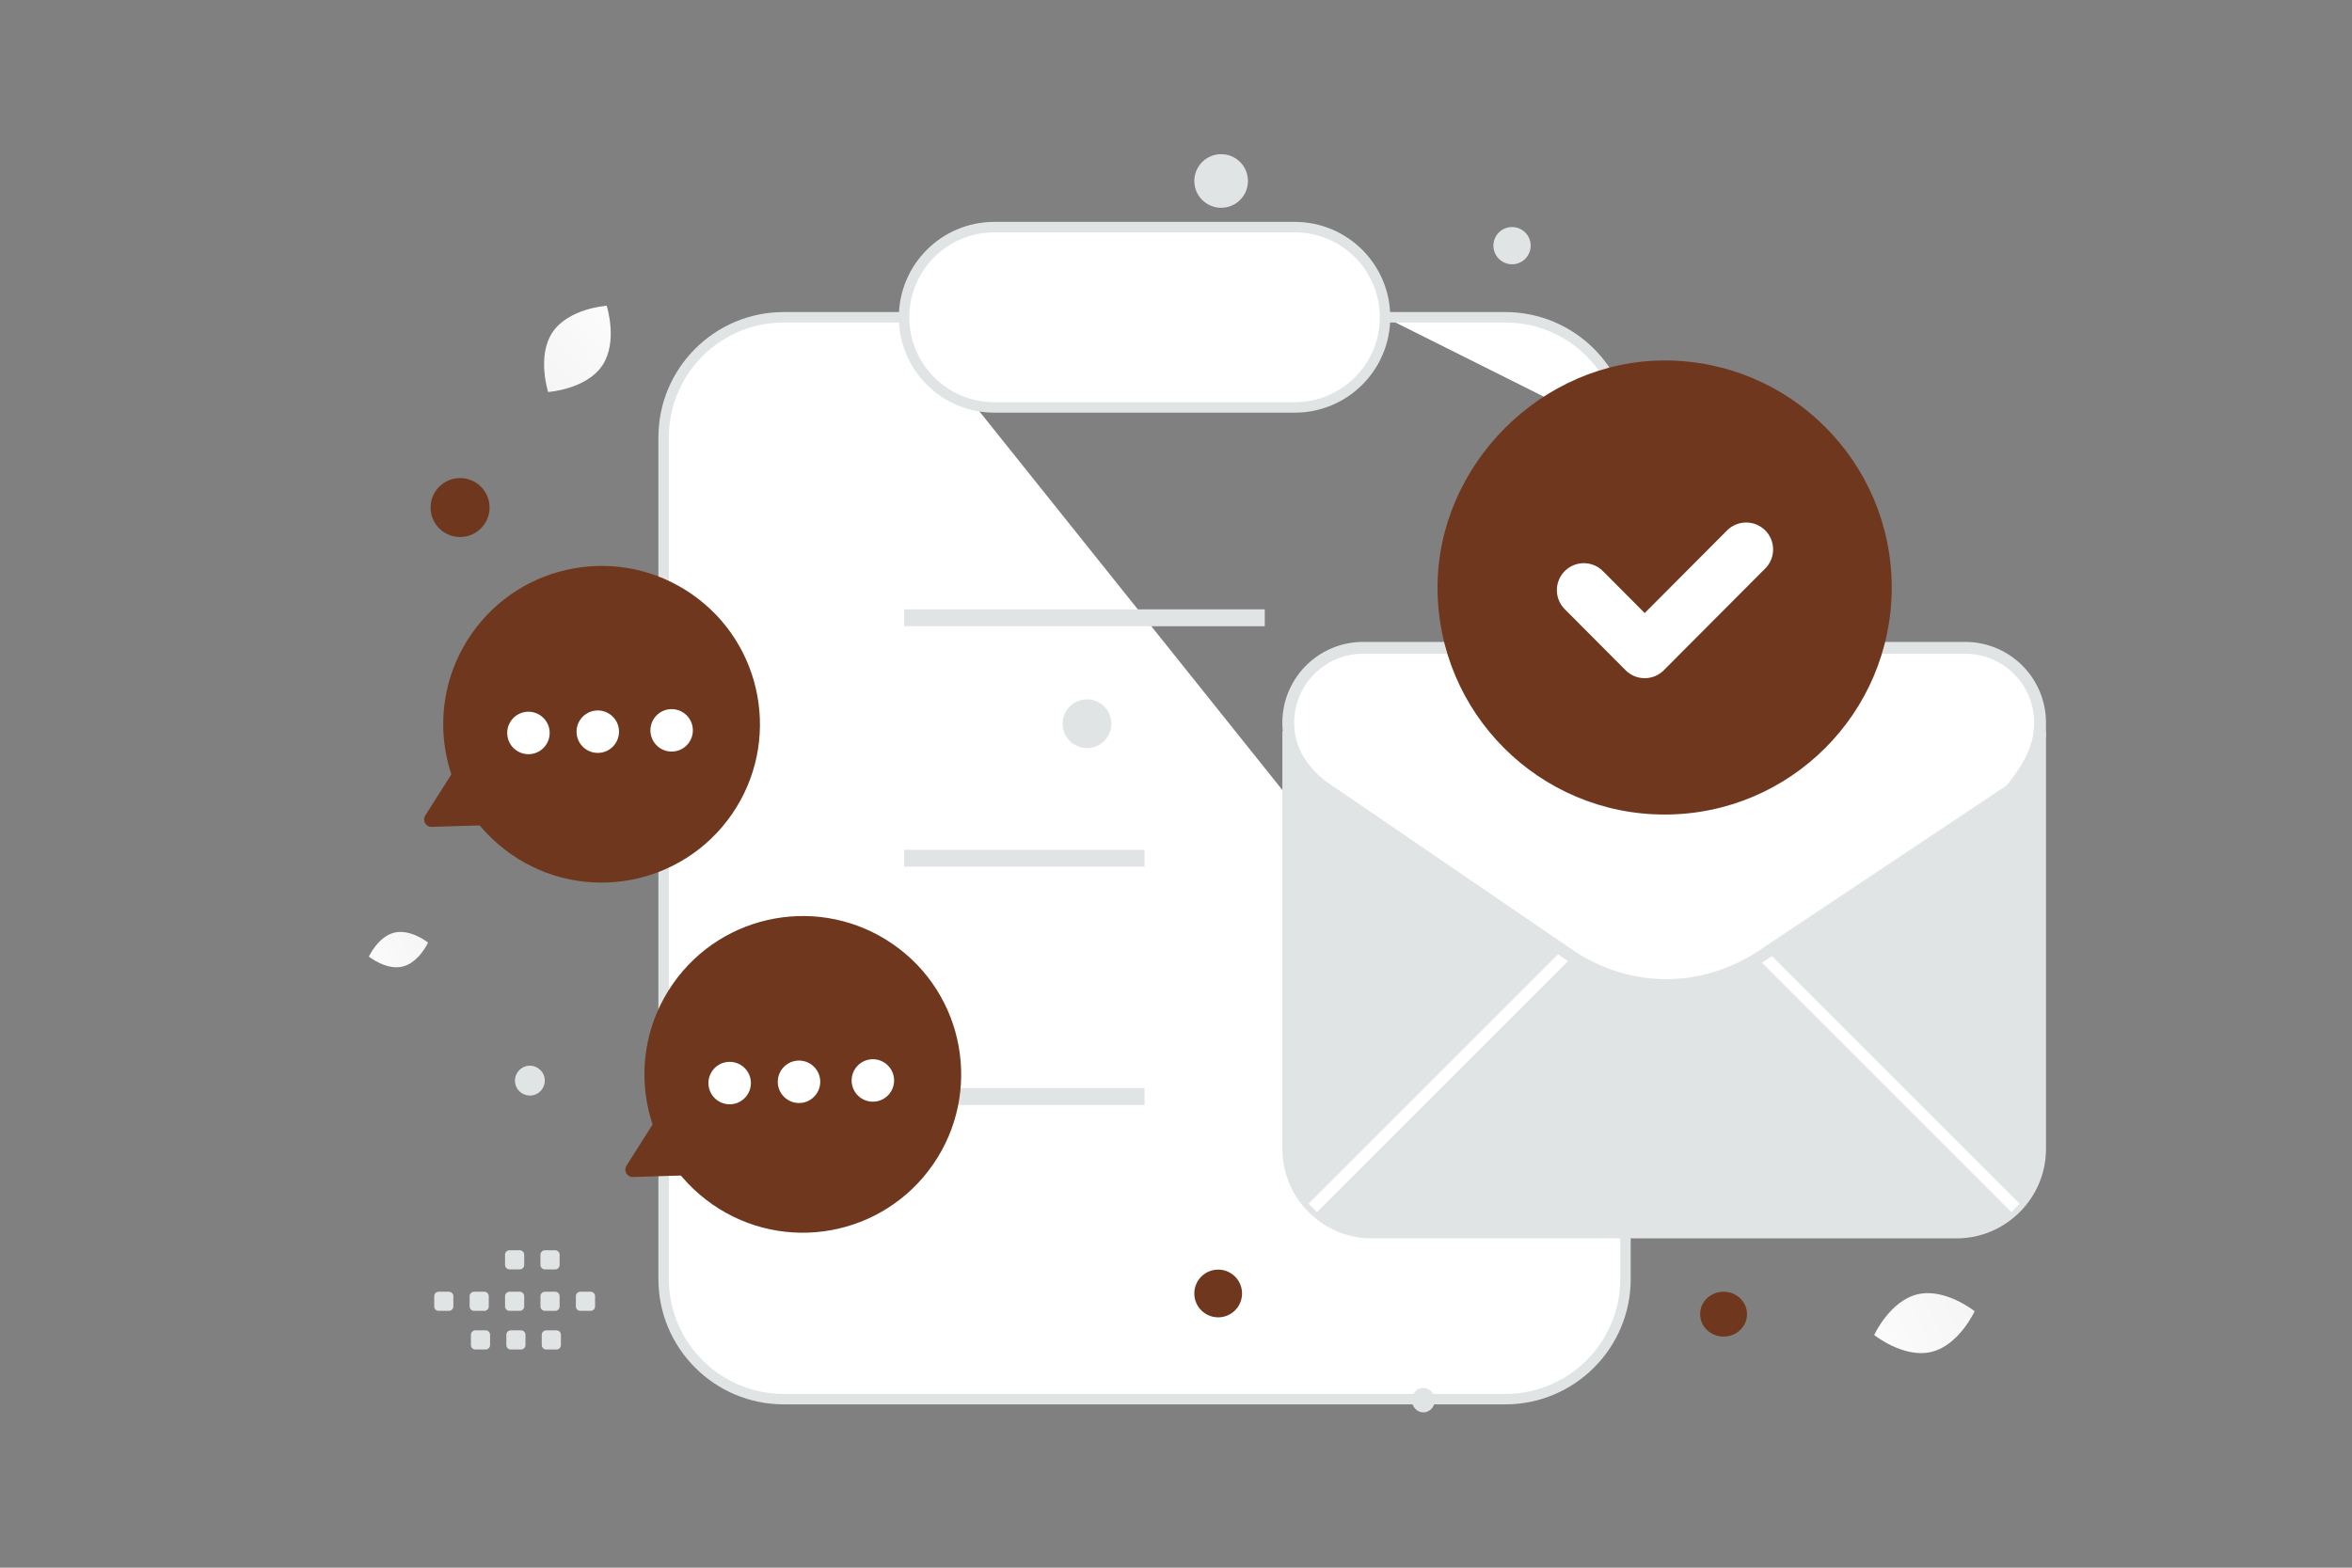 <svg width="900" height="600" viewBox="0 0 900 600" fill="none" xmlns="http://www.w3.org/2000/svg"><rect x="0" y="0" width="900" height="600" fill="#808080" stroke="none"/><path fill="transparent" d="M0 0h900v600H0z"/><path fill-rule="evenodd" clip-rule="evenodd" d="M345.952 121.429h-46.007c-25.419 0-46.007 20.588-46.007 46.007v322.05c0 25.419 20.588 46.007 46.007 46.007h276.042c25.419 0 46.008-20.588 46.008-46.007v-23.004" fill="#fff"/><path d="M345.952 121.429h-46.007c-25.419 0-46.007 20.588-46.007 46.007v322.05c0 25.419 20.588 46.007 46.007 46.007h276.042c25.419 0 46.008-20.588 46.008-46.007v-23.004" stroke="#E1E4E5" stroke-width="4"/><path fill-rule="evenodd" clip-rule="evenodd" d="M495.475 155.935H380.457c-19.046 0-34.505-15.459-34.505-34.506s15.459-34.505 34.505-34.505h115.018c19.047 0 34.505 15.458 34.505 34.505 0 19.047-15.458 34.506-34.505 34.506z" fill="#fff" stroke="#E1E4E5" stroke-width="4"/><path fill-rule="evenodd" clip-rule="evenodd" d="M345.952 236.447h138.021-138.021z" fill="#fff"/><path d="M345.952 236.447h138.021" stroke="#E1E4E5" stroke-width="6.462"/><path fill-rule="evenodd" clip-rule="evenodd" d="M345.952 328.461h92.014-92.014z" fill="#fff"/><path d="M345.952 328.461h92.014" stroke="#E1E4E5" stroke-width="6.462"/><path fill-rule="evenodd" clip-rule="evenodd" d="M345.952 419.695h92.014-92.014z" fill="#fff"/><path d="M345.952 419.695h92.014" stroke="#E1E4E5" stroke-width="6.462"/><path fill-rule="evenodd" clip-rule="evenodd" d="M529.98 121.429h46.008c25.418 0 46.007 20.588 46.007 46.007" fill="#fff"/><path d="M529.98 121.429h46.008c25.418 0 46.007 20.588 46.007 46.007" stroke="#E1E4E5" stroke-width="4"/><path fill-rule="evenodd" clip-rule="evenodd" d="M492.963 279.913v159.82c0 17.58 14.384 31.964 31.964 31.964h223.748c17.581 0 31.964-14.384 31.964-31.964v-159.82" fill="#E1E4E5"/><path d="M492.963 279.913v159.82c0 17.58 14.384 31.964 31.964 31.964h223.748c17.581 0 31.965-14.384 31.965-31.964v-159.82" stroke="#E1E4E5" stroke-width="4.532"/><path fill-rule="evenodd" clip-rule="evenodd" d="m502.359 462.299 97.394-97.394-97.394 97.394z" fill="#fff"/><path d="m502.359 462.299 97.394-97.394" stroke="#fff" stroke-width="4.532"/><path fill-rule="evenodd" clip-rule="evenodd" d="m674.52 365.576 96.723 96.723-96.723-96.723z" fill="#fff"/><path d="m674.52 365.576 96.723 96.723" stroke="#fff" stroke-width="4.532"/><path fill-rule="evenodd" clip-rule="evenodd" d="M492.963 276.716c0 9.59 4.795 17.581 12.786 23.973l95.892 65.527c22.375 14.383 49.544 14.383 71.919 0l95.892-63.928c6.393-7.991 11.188-15.982 11.188-25.572a28.648 28.648 0 0 0-28.768-28.767H521.731a28.648 28.648 0 0 0-28.768 28.767z" fill="#fff" stroke="#E1E4E5" stroke-width="4.532"/><path fill-rule="evenodd" clip-rule="evenodd" d="M636.973 311.75c-47.987 0-86.898-38.911-86.898-86.897 0-47.002 39.973-86.937 86.956-86.898 47.968.038 86.84 38.93 86.84 86.898 0 47.986-38.892 86.897-86.898 86.897z" fill="#6f381e"/><path d="m668.172 210.289-38.824 38.956-23.295-23.389" stroke="#fff" stroke-width="20.624" stroke-linecap="round" stroke-linejoin="round"/><path d="M180.393 242.673c19.066-27.505 56.821-34.347 84.327-15.28 27.505 19.066 34.347 56.821 15.28 84.327-19.066 27.506-56.821 34.347-84.327 15.28-27.505-19.066-34.347-56.821-15.28-84.327z" fill="#6f381e"/><path d="M194.313 311.47c1.009 1.843-.283 4.102-2.383 4.167l-26.747.835c-2.258.07-3.676-2.414-2.467-4.323l14.591-23.032c1.148-1.812 3.819-1.727 4.849.155l12.157 22.198z" fill="#6f381e"/><path d="M248.883 279.673c.078 4.491 3.781 8.052 8.272 7.973 4.49-.079 8.051-3.782 7.972-8.272-.078-4.491-3.781-8.052-8.272-7.973-4.49.095-8.051 3.782-7.972 8.272zm-28.22 1.197c.457 4.459 4.459 7.705 8.918 7.248 4.459-.457 7.705-4.459 7.248-8.918-.457-4.459-4.459-7.705-8.918-7.248-4.459.473-7.705 4.459-7.248 8.918zm-26.534.489c.457 4.459 4.459 7.705 8.918 7.248 4.459-.457 7.705-4.459 7.248-8.918-.457-4.459-4.459-7.705-8.918-7.248-4.459.457-7.705 4.443-7.248 8.918z" fill="#fff"/><path d="M257.393 376.673c19.067-27.505 56.821-34.347 84.327-15.28 27.506 19.066 34.347 56.821 15.28 84.327-19.066 27.506-56.821 34.347-84.326 15.28-27.506-19.066-34.348-56.821-15.281-84.327z" fill="#6f381e"/><path d="M271.313 445.47c1.009 1.843-.283 4.102-2.383 4.167l-26.747.835c-2.258.07-3.676-2.414-2.467-4.323l14.591-23.032c1.148-1.812 3.819-1.727 4.849.155l12.157 22.198z" fill="#6f381e"/><path d="M325.883 413.673c.078 4.491 3.781 8.052 8.272 7.973 4.49-.079 8.051-3.782 7.972-8.272-.078-4.491-3.781-8.052-8.272-7.973-4.49.095-8.051 3.782-7.972 8.272zm-28.22 1.197c.457 4.459 4.459 7.705 8.918 7.248 4.459-.457 7.705-4.459 7.248-8.918-.457-4.459-4.459-7.705-8.918-7.248-4.459.473-7.705 4.459-7.248 8.918zm-26.534.489c.457 4.459 4.459 7.705 8.918 7.248 4.459-.457 7.705-4.459 7.248-8.918-.457-4.459-4.459-7.705-8.918-7.248-4.459.457-7.705 4.443-7.248 8.918z" fill="#fff"/><path fill-rule="evenodd" clip-rule="evenodd" d="M167.86 494.387h3.909c.945 0 1.706.769 1.706 1.706v3.908c0 .945-.769 1.706-1.706 1.706h-3.909a1.712 1.712 0 0 1-1.705-1.706v-3.908a1.702 1.702 0 0 1 1.705-1.706zm13.551 0h3.908c.937 0 1.706.769 1.706 1.706v3.908c0 .945-.769 1.706-1.706 1.706h-3.908a1.712 1.712 0 0 1-1.706-1.706v-3.908c0-.937.768-1.706 1.706-1.706zm13.56 0h3.908c.937 0 1.706.769 1.706 1.706v3.908c0 .945-.769 1.706-1.706 1.706h-3.908a1.713 1.713 0 0 1-1.706-1.706v-3.908a1.702 1.702 0 0 1 1.706-1.706zm13.55 0h3.909c.937 0 1.705.769 1.705 1.706v3.908c0 .945-.768 1.706-1.705 1.706h-3.909a1.714 1.714 0 0 1-1.714-1.706v-3.908a1.725 1.725 0 0 1 1.714-1.706zm13.552 0h3.909c.945 0 1.714.769 1.714 1.706v3.908c0 .946-.769 1.706-1.714 1.706h-3.909a1.713 1.713 0 0 1-1.706-1.706v-3.908c0-.937.769-1.706 1.706-1.706zm-40.165 14.777h3.908c.937 0 1.706.769 1.706 1.706v3.916c0 .937-.769 1.706-1.706 1.706h-3.908a1.708 1.708 0 0 1-1.706-1.706v-3.908a1.704 1.704 0 0 1 1.706-1.714zm13.551 0h3.908c.937 0 1.706.769 1.706 1.706v3.916c0 .937-.769 1.706-1.706 1.706h-3.908a1.713 1.713 0 0 1-1.706-1.706v-3.908a1.704 1.704 0 0 1 1.706-1.714zm13.551 0h3.909c.945 0 1.714.769 1.714 1.706v3.916c0 .937-.769 1.706-1.714 1.706h-3.909a1.713 1.713 0 0 1-1.706-1.706v-3.908c0-.945.769-1.714 1.706-1.714zm-14.039-30.651h3.908c.937 0 1.706.769 1.706 1.706v3.908c0 .945-.769 1.706-1.706 1.706h-3.908a1.713 1.713 0 0 1-1.706-1.706v-3.908a1.702 1.702 0 0 1 1.706-1.706zm13.55 0h3.909c.937 0 1.705.769 1.705 1.706v3.908c0 .945-.768 1.706-1.705 1.706h-3.909a1.714 1.714 0 0 1-1.714-1.706v-3.908a1.725 1.725 0 0 1 1.714-1.706z" fill="#E1E4E5"/><path d="M738.999 517.428c-10.612 2.513-21.835-6.486-21.835-6.486s5.989-13.071 16.605-15.577c10.611-2.514 21.831 6.478 21.831 6.478s-5.989 13.071-16.601 15.585z" fill="url(#a)"/><path d="M154.015 369.941c-6.253 1.482-12.867-3.821-12.867-3.821s3.53-7.702 9.785-9.179c6.253-1.481 12.864 3.817 12.864 3.817s-3.529 7.702-9.782 9.183z" fill="url(#b)"/><path d="M230.422 139.957c6.186-9.112 1.726-22.938 1.726-22.938s-14.488.956-20.667 10.074c-6.186 9.111-1.732 22.93-1.732 22.93s14.488-.955 20.673-10.066z" fill="url(#c)"/><ellipse cx="659.532" cy="502.968" rx="8.981" ry="8.591" transform="rotate(180 659.532 502.968)" fill="#6f381e"/><circle cx="466.139" cy="495.051" r="9.135" transform="rotate(180 466.139 495.051)" fill="#6f381e"/><circle r="11.286" transform="matrix(-1 0 0 1 176.047 194.252)" fill="#6f381e"/><ellipse rx="6.026" ry="5.794" transform="matrix(-1 0 0 1 620.804 457.851)" fill="#E1E4E5"/><circle r="9.33" transform="matrix(-1 0 0 1 415.945 276.997)" fill="#E1E4E5"/><ellipse rx="4.382" ry="4.675" transform="matrix(-1 0 0 1 544.659 535.882)" fill="#E1E4E5"/><circle r="10.26" transform="matrix(-1 0 0 1 467.273 69.26)" fill="#E1E4E5"/><circle r="5.71" transform="scale(1 -1) rotate(-75 -168.117 -338.915)" fill="#E1E4E5"/><circle r="7.127" transform="scale(1 -1) rotate(-75 228.027 -424.026)" fill="#E1E4E5"/><defs><linearGradient id="a" x1="699.038" y1="523.678" x2="791.934" y2="479.791" gradientUnits="userSpaceOnUse"><stop stop-color="#fff"/><stop offset="1" stop-color="#EEE"/></linearGradient><linearGradient id="b" x1="130.468" y1="373.625" x2="185.207" y2="347.764" gradientUnits="userSpaceOnUse"><stop stop-color="#fff"/><stop offset="1" stop-color="#EEE"/></linearGradient><linearGradient id="c" x1="250.68" y1="104.49" x2="175.883" y2="176.388" gradientUnits="userSpaceOnUse"><stop stop-color="#fff"/><stop offset="1" stop-color="#EEE"/></linearGradient></defs></svg>